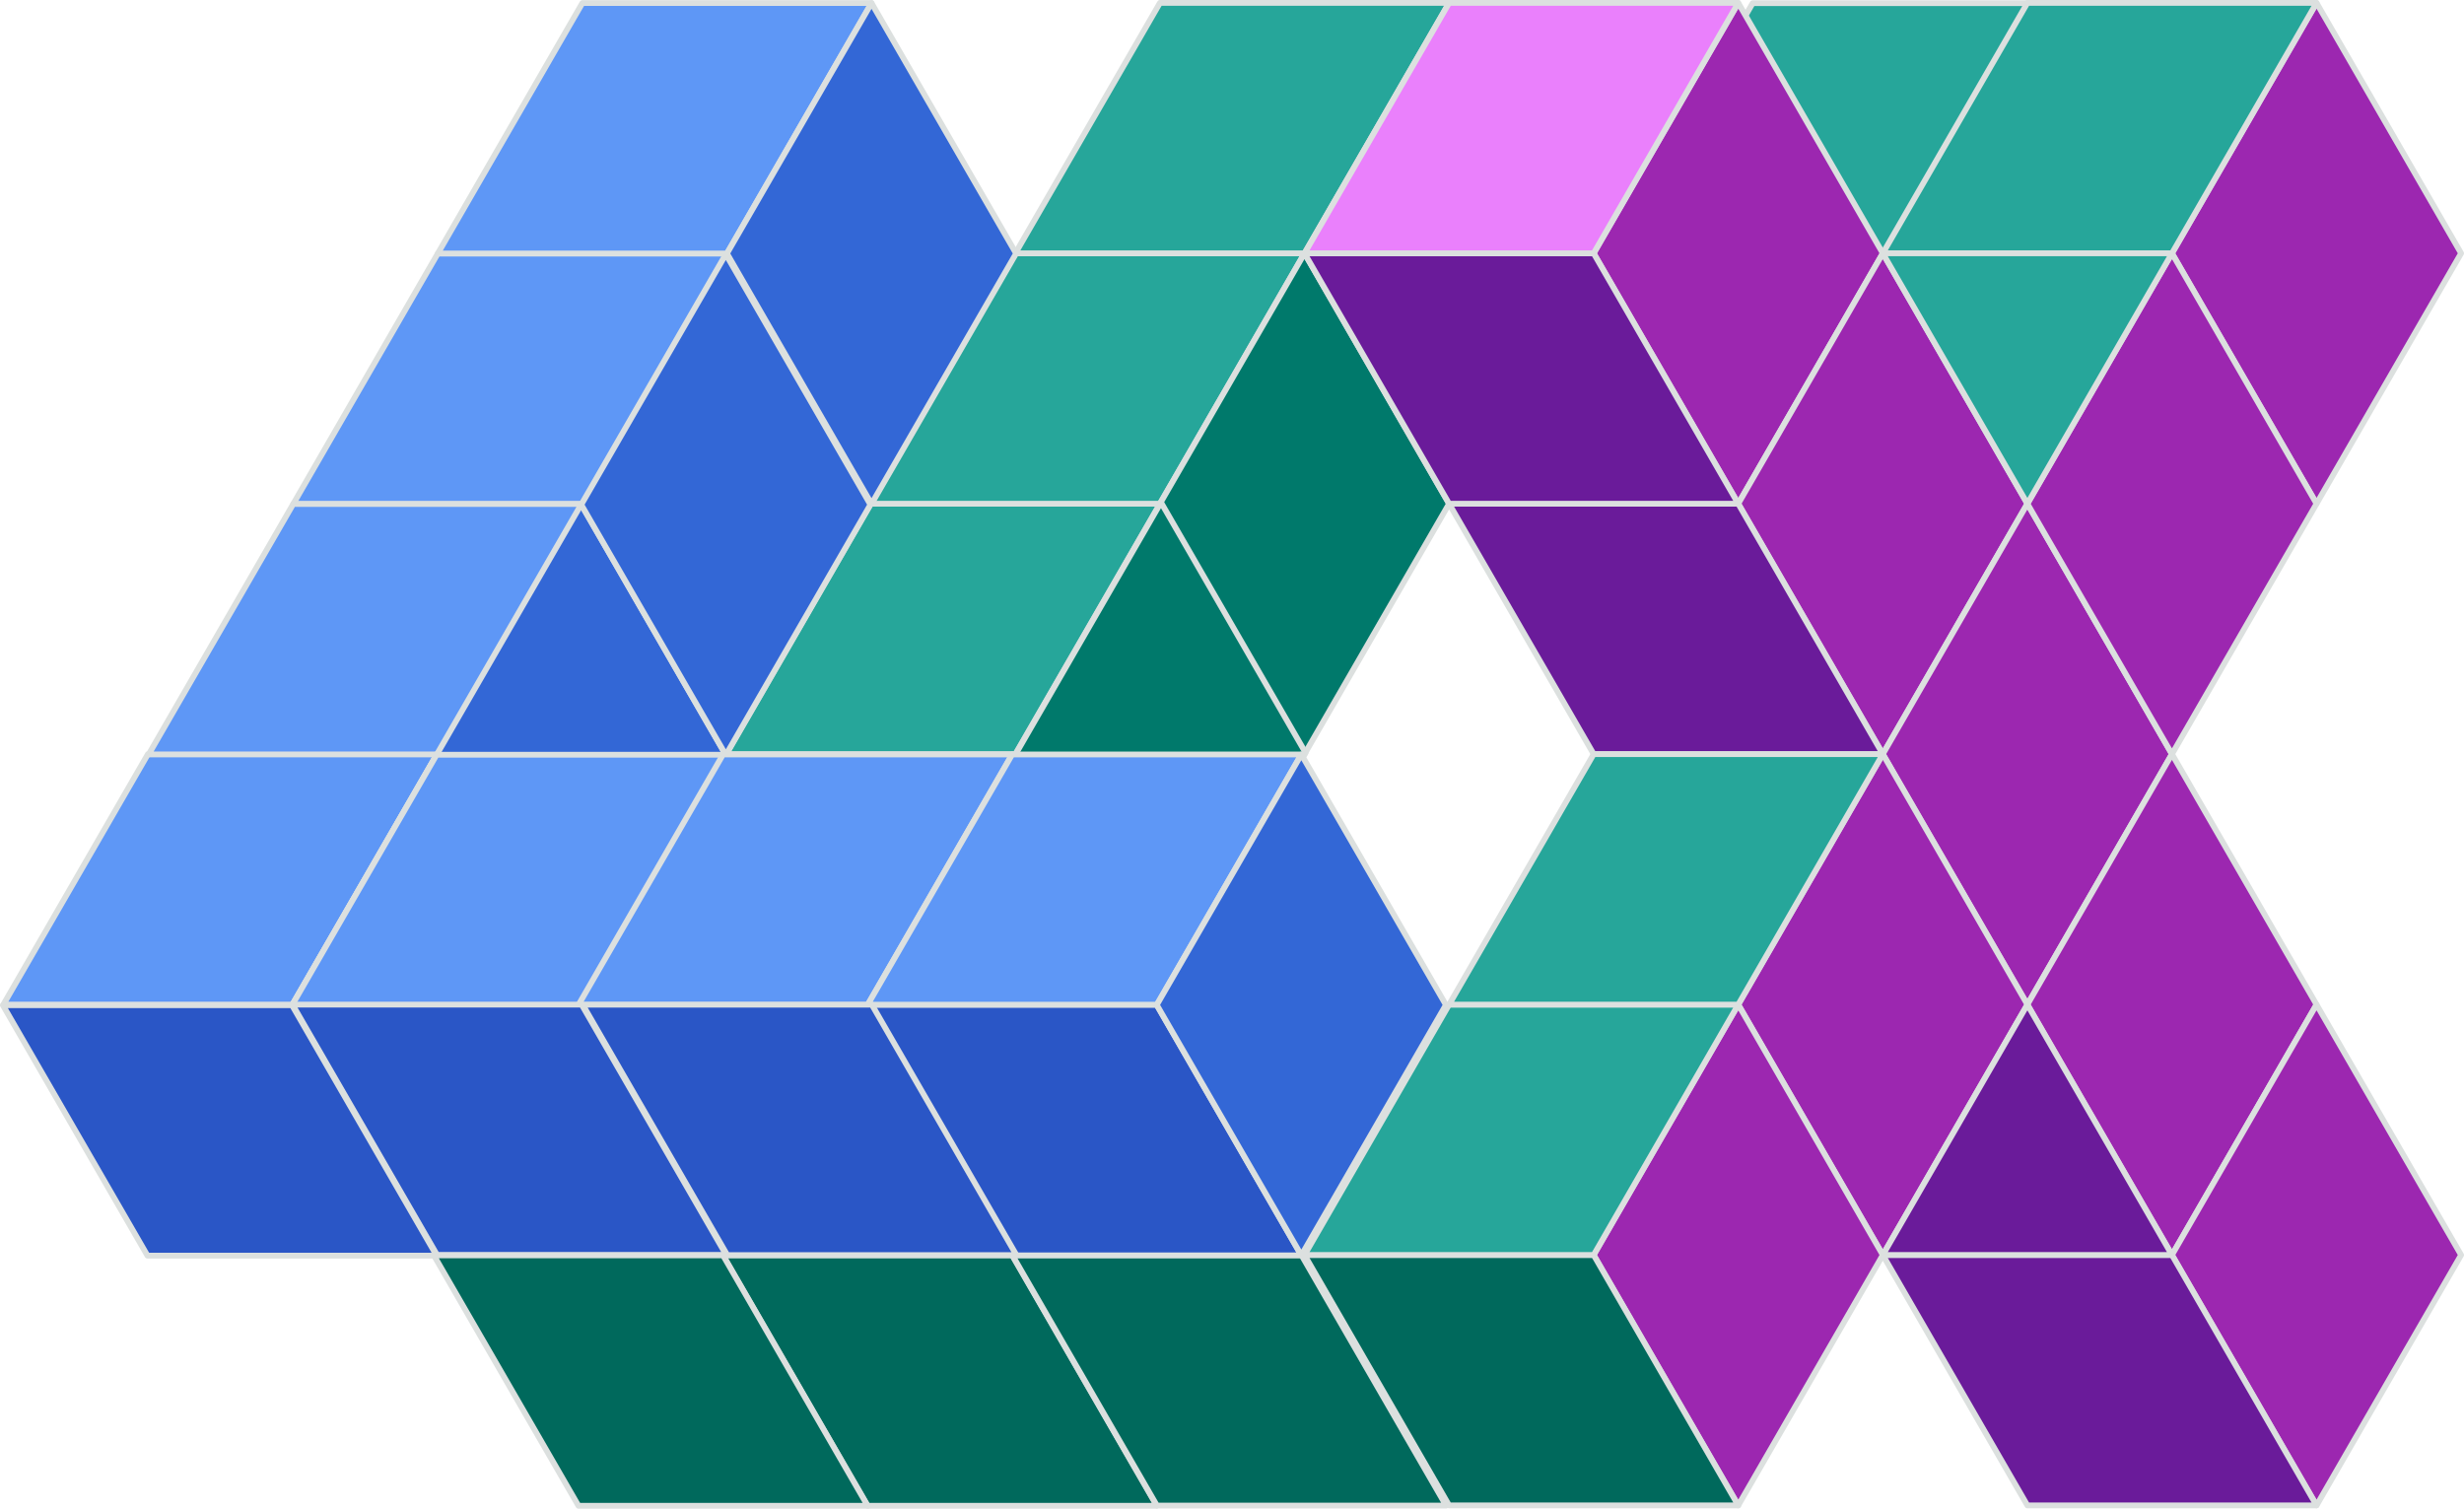 <?xml version="1.0" encoding="UTF-8" standalone="no"?>
<svg
   xmlns:dc="http://purl.org/dc/elements/1.1/"
   xmlns:cc="http://creativecommons.org/ns#"
   xmlns:rdf="http://www.w3.org/1999/02/22-rdf-syntax-ns#"
   xmlns:svg="http://www.w3.org/2000/svg"
   xmlns="http://www.w3.org/2000/svg"
   xmlns:sodipodi="http://sodipodi.sourceforge.net/DTD/sodipodi-0.dtd"
   xmlns:inkscape="http://www.inkscape.org/namespaces/inkscape"
   viewBox="0 0 426.079 260.875"
   version="1.1"
   id="svg39"
   sodipodi:docname="lox2.svg"
   inkscape:version="0.92.5 (2060ec1f9f, 2020-04-08)"
   width="426.079"
   height="260.875">
  <sodipodi:namedview
     id="namedview39"
     pagecolor="#ffffff"
     bordercolor="#000000"
     borderopacity="0.25"
     inkscape:showpageshadow="2"
     inkscape:pageopacity="0.0"
     inkscape:pagecheckerboard="0"
     inkscape:deskcolor="#d1d1d1"
     showgrid="false"
     inkscape:zoom="1.1138869"
     inkscape:cx="159.40427"
     inkscape:cy="227.67619"
     inkscape:window-width="1848"
     inkscape:window-height="1016"
     inkscape:window-x="72"
     inkscape:window-y="238"
     inkscape:window-maximized="1"
     inkscape:current-layer="svg39"
     showguides="false"
     fit-margin-top="0"
     fit-margin-left="0"
     fit-margin-right="0"
     fit-margin-bottom="0" />
  <defs
     id="defs1">
    <style
       id="style1">.cls-1{fill:#5e97f6;}.cls-1,.cls-2,.cls-3,.cls-4,.cls-5,.cls-6,.cls-7,.cls-8,.cls-9{stroke:#dce0df;stroke-linejoin:round;}.cls-2{fill:#2a56c6;}.cls-3{fill:#00796b;}.cls-4{fill:#3367d6;}.cls-5{fill:#26a69a;}.cls-6{fill:#9c27b0;}.cls-7{fill:#6a1b9a;}.cls-8{fill:#00695c;}.cls-9{fill:#ea80fc;}</style>
  </defs>
  <title
     id="title1">JAX Light Stroke</title>
  <g
     id="Layer_2"
     data-name="Layer 2"
     transform="translate(-24.921)">
    <g
       id="Layer_1-2"
       data-name="Layer 1">
      <polygon
         class="cls-1"
         points="75.5,173.71 100.5,130.4 50.5,130.4 25.5,173.71 "
         id="polygon2"
         style="fill:#5e97f6;stroke:#dce0df;stroke-linejoin:round" />
      <polygon
         class="cls-1"
         points="75.5,173.71 100.5,130.4 50.5,130.4 25.5,173.71 "
         id="polygon2-5"
         style="fill:#5e97f6;stroke:#dce0df;stroke-linejoin:round"
         transform="translate(50.127,-86.566)" />
      <polygon
         class="cls-1"
         points="100.5,130.4 50.5,130.4 25.5,173.71 75.5,173.71 "
         id="polygon2-5-9"
         style="fill:#5e97f6;stroke:#dce0df;stroke-linejoin:round"
         transform="translate(75.127,-129.876)" />
      <polygon
         class="cls-1"
         points="75.5,173.71 50.5,217.01 0.5,217.01 25.5,173.71 "
         id="polygon3-6"
         style="fill:#5e97f6;stroke:#dce0df;stroke-linejoin:round"
         transform="translate(50.127,-86.566)" />
      <polygon
         class="cls-1"
         points="50.5,217.01 100.5,217.01 125.5,173.71 75.5,173.71 "
         id="polygon4"
         style="fill:#5e97f6;stroke:#dce0df;stroke-linejoin:round" />
      <polygon
         class="cls-1"
         points="100.5,217.01 150.5,217.01 175.5,173.71 125.5,173.71 "
         id="polygon5"
         style="fill:#5e97f6;stroke:#dce0df;stroke-linejoin:round" />
      <polygon
         class="cls-1"
         points="175.5,173.71 200.5,130.4 150.5,130.4 125.5,173.71 "
         id="polygon6"
         style="fill:#26a69a;stroke:#dce0df;stroke-linejoin:round" />
      <polygon
         class="cls-1"
         points="200.5,130.4 225.5,87.1 175.5,87.1 150.5,130.4 "
         id="polygon7"
         style="fill:#26a69a;stroke:#dce0df;stroke-linejoin:round" />
      <polygon
         class="cls-1"
         points="225.5,87.1 250.5,43.8 200.5,43.8 175.5,87.1 "
         id="polygon8"
         style="fill:#26a69a;stroke:#dce0df;stroke-linejoin:round" />
      <polygon
         class="cls-1"
         points="250.5,43.8 275.5,0.5 225.5,0.5 200.5,43.8 "
         id="polygon9"
         style="fill:#26a69a;stroke:#dce0df;stroke-linejoin:round" />
      <polygon
         class="cls-1"
         points="250.5,43.8 275.5,0.5 225.5,0.5 200.5,43.8 "
         id="polygon9-2"
         style="fill:#26a69a;stroke:#dce0df;stroke-linejoin:round"
         transform="translate(102.496,0.047)" />
      <polygon
         class="cls-3"
         points="150.5,217.01 175.5,260.31 200.5,217.01 175.5,173.71 "
         id="polygon13"
         style="fill:#00796b;stroke:#dce0df;stroke-linejoin:round" />
      <polygon
         class="cls-3"
         points="175.5,260.31 200.5,217.01 175.5,173.71 150.5,217.01 "
         id="polygon13-5"
         style="fill:#3367d6;stroke:#dce0df;stroke-linejoin:round"
         transform="translate(-50.079,-86.49)" />
      <polygon
         class="cls-3"
         points="150.5,217.01 175.5,260.31 200.5,217.01 175.5,173.71 "
         id="polygon13-5-2"
         style="fill:#3367d6;stroke:#dce0df;stroke-linejoin:round"
         transform="translate(-25.066,-129.749)" />
      <polygon
         class="cls-3"
         points="150.5,217.01 175.5,260.31 200.5,217.01 175.5,173.71 "
         id="polygon13-5-2-0"
         style="fill:#3367d6;stroke:#dce0df;stroke-linejoin:round"
         transform="translate(0.127,-173.176)" />
      <polygon
         class="cls-3"
         points="250.5,130.4 275.5,87.1 250.5,43.8 225.5,87.1 "
         id="polygon15"
         style="fill:#00796b;stroke:#dce0df;stroke-linejoin:round" />
      <polygon
         class="cls-3"
         points="250.5,130.4 275.5,87.1 250.5,43.8 225.5,87.1 "
         id="polygon15-7"
         style="fill:#00796b;stroke:#dce0df;stroke-linejoin:round"
         transform="translate(-24.819,43.071)" />
      <polygon
         class="cls-4"
         points="75.5,173.71 125.5,173.71 100.5,130.4 "
         id="polygon16"
         style="fill:#3367d6;stroke:#dce0df;stroke-linejoin:round" />
      <polygon
         class="cls-4"
         points="100.5,130.4 75.5,173.71 125.5,173.71 "
         id="polygon16-2"
         style="fill:#00796b;stroke:#dce0df;stroke-linejoin:round"
         transform="translate(100.182,0.014)" />
      <polygon
         class="cls-5"
         points="250.5,130.4 200.5,130.4 175.5,173.71 225.5,173.71 "
         id="polygon17"
         transform="translate(-25.549,43.365)"
         style="fill:#26a69a;stroke:#dce0df;stroke-linejoin:round" />
      <polygon
         class="cls-5"
         points="300.5,130.4 250.5,130.4 225.5,173.71 275.5,173.71 "
         id="polygon18"
         transform="translate(-25.549,43.365)"
         style="fill:#26a69a;stroke:#dce0df;stroke-linejoin:round" />
      <polygon
         class="cls-6"
         points="300.5,43.8 325.5,87.1 350.5,43.8 325.5,0.5 "
         id="polygon19"
         style="fill:#9c27b0;stroke:#dce0df;stroke-linejoin:round" />
      <polygon
         class="cls-6"
         points="325.5,87.1 350.5,130.4 375.5,87.1 350.5,43.8 "
         id="polygon20"
         style="fill:#9c27b0;stroke:#dce0df;stroke-linejoin:round" />
      <polygon
         class="cls-6"
         points="350.5,130.4 375.5,173.71 400.5,130.4 375.5,87.1 "
         id="polygon21"
         style="fill:#9c27b0;stroke:#dce0df;stroke-linejoin:round" />
      <polygon
         class="cls-6"
         points="375.5,173.71 400.5,217.01 425.5,173.71 400.5,130.4 "
         id="polygon22"
         style="fill:#9c27b0;stroke:#dce0df;stroke-linejoin:round" />
      <polygon
         class="cls-6"
         points="400.5,217.01 425.5,260.31 450.5,217.01 425.5,173.71 "
         id="polygon23"
         style="fill:#9c27b0;stroke:#dce0df;stroke-linejoin:round" />
      <polygon
         class="cls-6"
         points="425.5,87.1 450.5,43.8 425.5,0.5 400.5,43.8 "
         id="polygon24"
         style="fill:#9c27b0;stroke:#dce0df;stroke-linejoin:round" />
      <polygon
         class="cls-6"
         points="425.5,87.1 400.5,130.4 375.5,87.1 400.5,43.8 "
         id="polygon25"
         style="fill:#9c27b0;stroke:#dce0df;stroke-linejoin:round" />
      <polygon
         class="cls-6"
         points="350.5,217.01 375.5,173.71 350.5,130.4 325.5,173.71 "
         id="polygon26"
         style="fill:#9c27b0;stroke:#dce0df;stroke-linejoin:round" />
      <polygon
         class="cls-6"
         points="325.5,173.71 350.5,217.01 325.5,260.31 300.5,217.01 "
         id="polygon27"
         style="fill:#9c27b0;stroke:#dce0df;stroke-linejoin:round" />
      <polygon
         class="cls-7"
         points="300.5,217.01 325.5,260.31 275.5,260.31 250.5,217.01 "
         id="polygon28"
         style="fill:#00695c;stroke:#dce0df;stroke-linejoin:round" />
      <polygon
         class="cls-8"
         points="225.5,173.71 175.5,173.71 200.5,217.01 250.5,217.01 "
         id="polygon29"
         transform="translate(-25.549,43.365)"
         style="fill:#00695c;stroke:#dce0df;stroke-linejoin:round" />
      <polygon
         class="cls-8"
         points="225.5,173.71 175.5,173.71 200.5,217.01 250.5,217.01 "
         id="polygon29-1"
         transform="translate(24.481,43.334)"
         style="fill:#00695c;stroke:#dce0df;stroke-linejoin:round" />
      <polygon
         class="cls-8"
         points="350.5,130.4 325.5,87.1 275.5,87.1 300.5,130.4 "
         id="polygon31"
         style="fill:#6a1b9a;stroke:#dce0df;stroke-linejoin:round" />
      <polygon
         class="cls-8"
         points="275.5,87.1 325.5,87.1 300.5,43.8 250.5,43.8 "
         id="polygon32"
         style="fill:#6a1b9a;stroke:#dce0df;stroke-linejoin:round" />
      <polygon
         class="cls-8"
         points="350.5,217.01 375.5,260.31 425.5,260.31 400.5,217.01 "
         id="polygon33"
         style="fill:#6a1b9a;stroke:#dce0df;stroke-linejoin:round" />
      <polygon
         class="cls-8"
         points="400.5,217.01 375.5,173.71 350.5,217.01 "
         id="polygon34"
         style="fill:#6a1b9a;stroke:#dce0df;stroke-linejoin:round" />
      <polygon
         class="cls-9"
         points="250.5,43.8 300.5,43.8 325.5,0.5 275.5,0.5 "
         id="polygon35"
         style="fill:#ea80fc;stroke:#dce0df;stroke-linejoin:round" />
      <polygon
         class="cls-9"
         points="250.5,217.01 300.5,217.01 325.5,173.71 275.5,173.71 "
         id="polygon36"
         style="fill:#26a69a;stroke:#dce0df;stroke-linejoin:round" />
      <polygon
         class="cls-9"
         points="275.5,173.71 325.5,173.71 350.5,130.4 300.5,130.4 "
         id="polygon37"
         style="fill:#26a69a;stroke:#dce0df;stroke-linejoin:round" />
      <polygon
         class="cls-9"
         points="350.5,43.8 400.5,43.8 425.5,0.5 375.5,0.5 "
         id="polygon38"
         style="fill:#26a69a;stroke:#dce0df;stroke-linejoin:round" />
      <polygon
         class="cls-9"
         points="400.5,43.8 375.5,87.1 350.5,43.8 "
         id="polygon39"
         style="fill:#26a69a;stroke:#dce0df;stroke-linejoin:round" />
      <polygon
         transform="translate(49.921,0.11)"
         class="cls-1"
         points="100.5,130.4 50.5,130.4 25.5,173.71 75.5,173.71 "
         id="polygon2-3"
         style="fill:#5e97f6;stroke:#dce0df;stroke-linejoin:round" />
      <polygon
         transform="translate(99.451,0.055)"
         class="cls-1"
         points="50.5,130.4 25.5,173.71 75.5,173.71 100.5,130.4 "
         id="polygon2-3-6"
         style="fill:#5e97f6;stroke:#dce0df;stroke-linejoin:round" />
      <polygon
         transform="translate(149.451,0.055)"
         class="cls-1"
         points="25.5,173.71 75.5,173.71 100.5,130.4 50.5,130.4 "
         id="polygon2-3-6-7"
         style="fill:#5e97f6;stroke:#dce0df;stroke-linejoin:round" />
      <polygon
         transform="translate(74.451,-43.235)"
         class="cls-2"
         points="150.5,217.01 175.5,260.31 125.5,260.31 100.5,217.01 "
         id="polygon12-5"
         style="fill:#2a56c6;stroke:#dce0df;stroke-linejoin:round" />
      <polygon
         transform="translate(25.182,-43.286)"
         class="cls-2"
         points="175.5,260.31 125.5,260.31 100.5,217.01 150.5,217.01 "
         id="polygon12-5-3"
         style="fill:#2a56c6;stroke:#dce0df;stroke-linejoin:round" />
      <polygon
         transform="translate(-25,-43.3)"
         class="cls-2"
         points="150.5,217.01 175.5,260.31 125.5,260.31 100.5,217.01 "
         id="polygon12-56"
         style="fill:#2a56c6;stroke:#dce0df;stroke-linejoin:round" />
      <polygon
         transform="translate(-75.079,-43.19)"
         class="cls-2"
         points="175.5,260.31 125.5,260.31 100.5,217.01 150.5,217.01 "
         id="polygon12-56-2"
         style="fill:#2a56c6;stroke:#dce0df;stroke-linejoin:round" />
      <polygon
         class="cls-3"
         points="175.5,260.31 200.5,217.01 175.5,173.71 150.5,217.01 "
         id="polygon13-5-2-9"
         style="fill:#3367d6;stroke:#dce0df;stroke-linejoin:round"
         transform="translate(74.451,-43.245)" />
      <polygon
         class="cls-8"
         points="175.5,173.71 200.5,217.01 250.5,217.01 225.5,173.71 "
         id="polygon29-12"
         transform="translate(-75.549,43.365)"
         style="fill:#00695c;stroke:#dce0df;stroke-linejoin:round" />
    </g>
  </g>
</svg>

